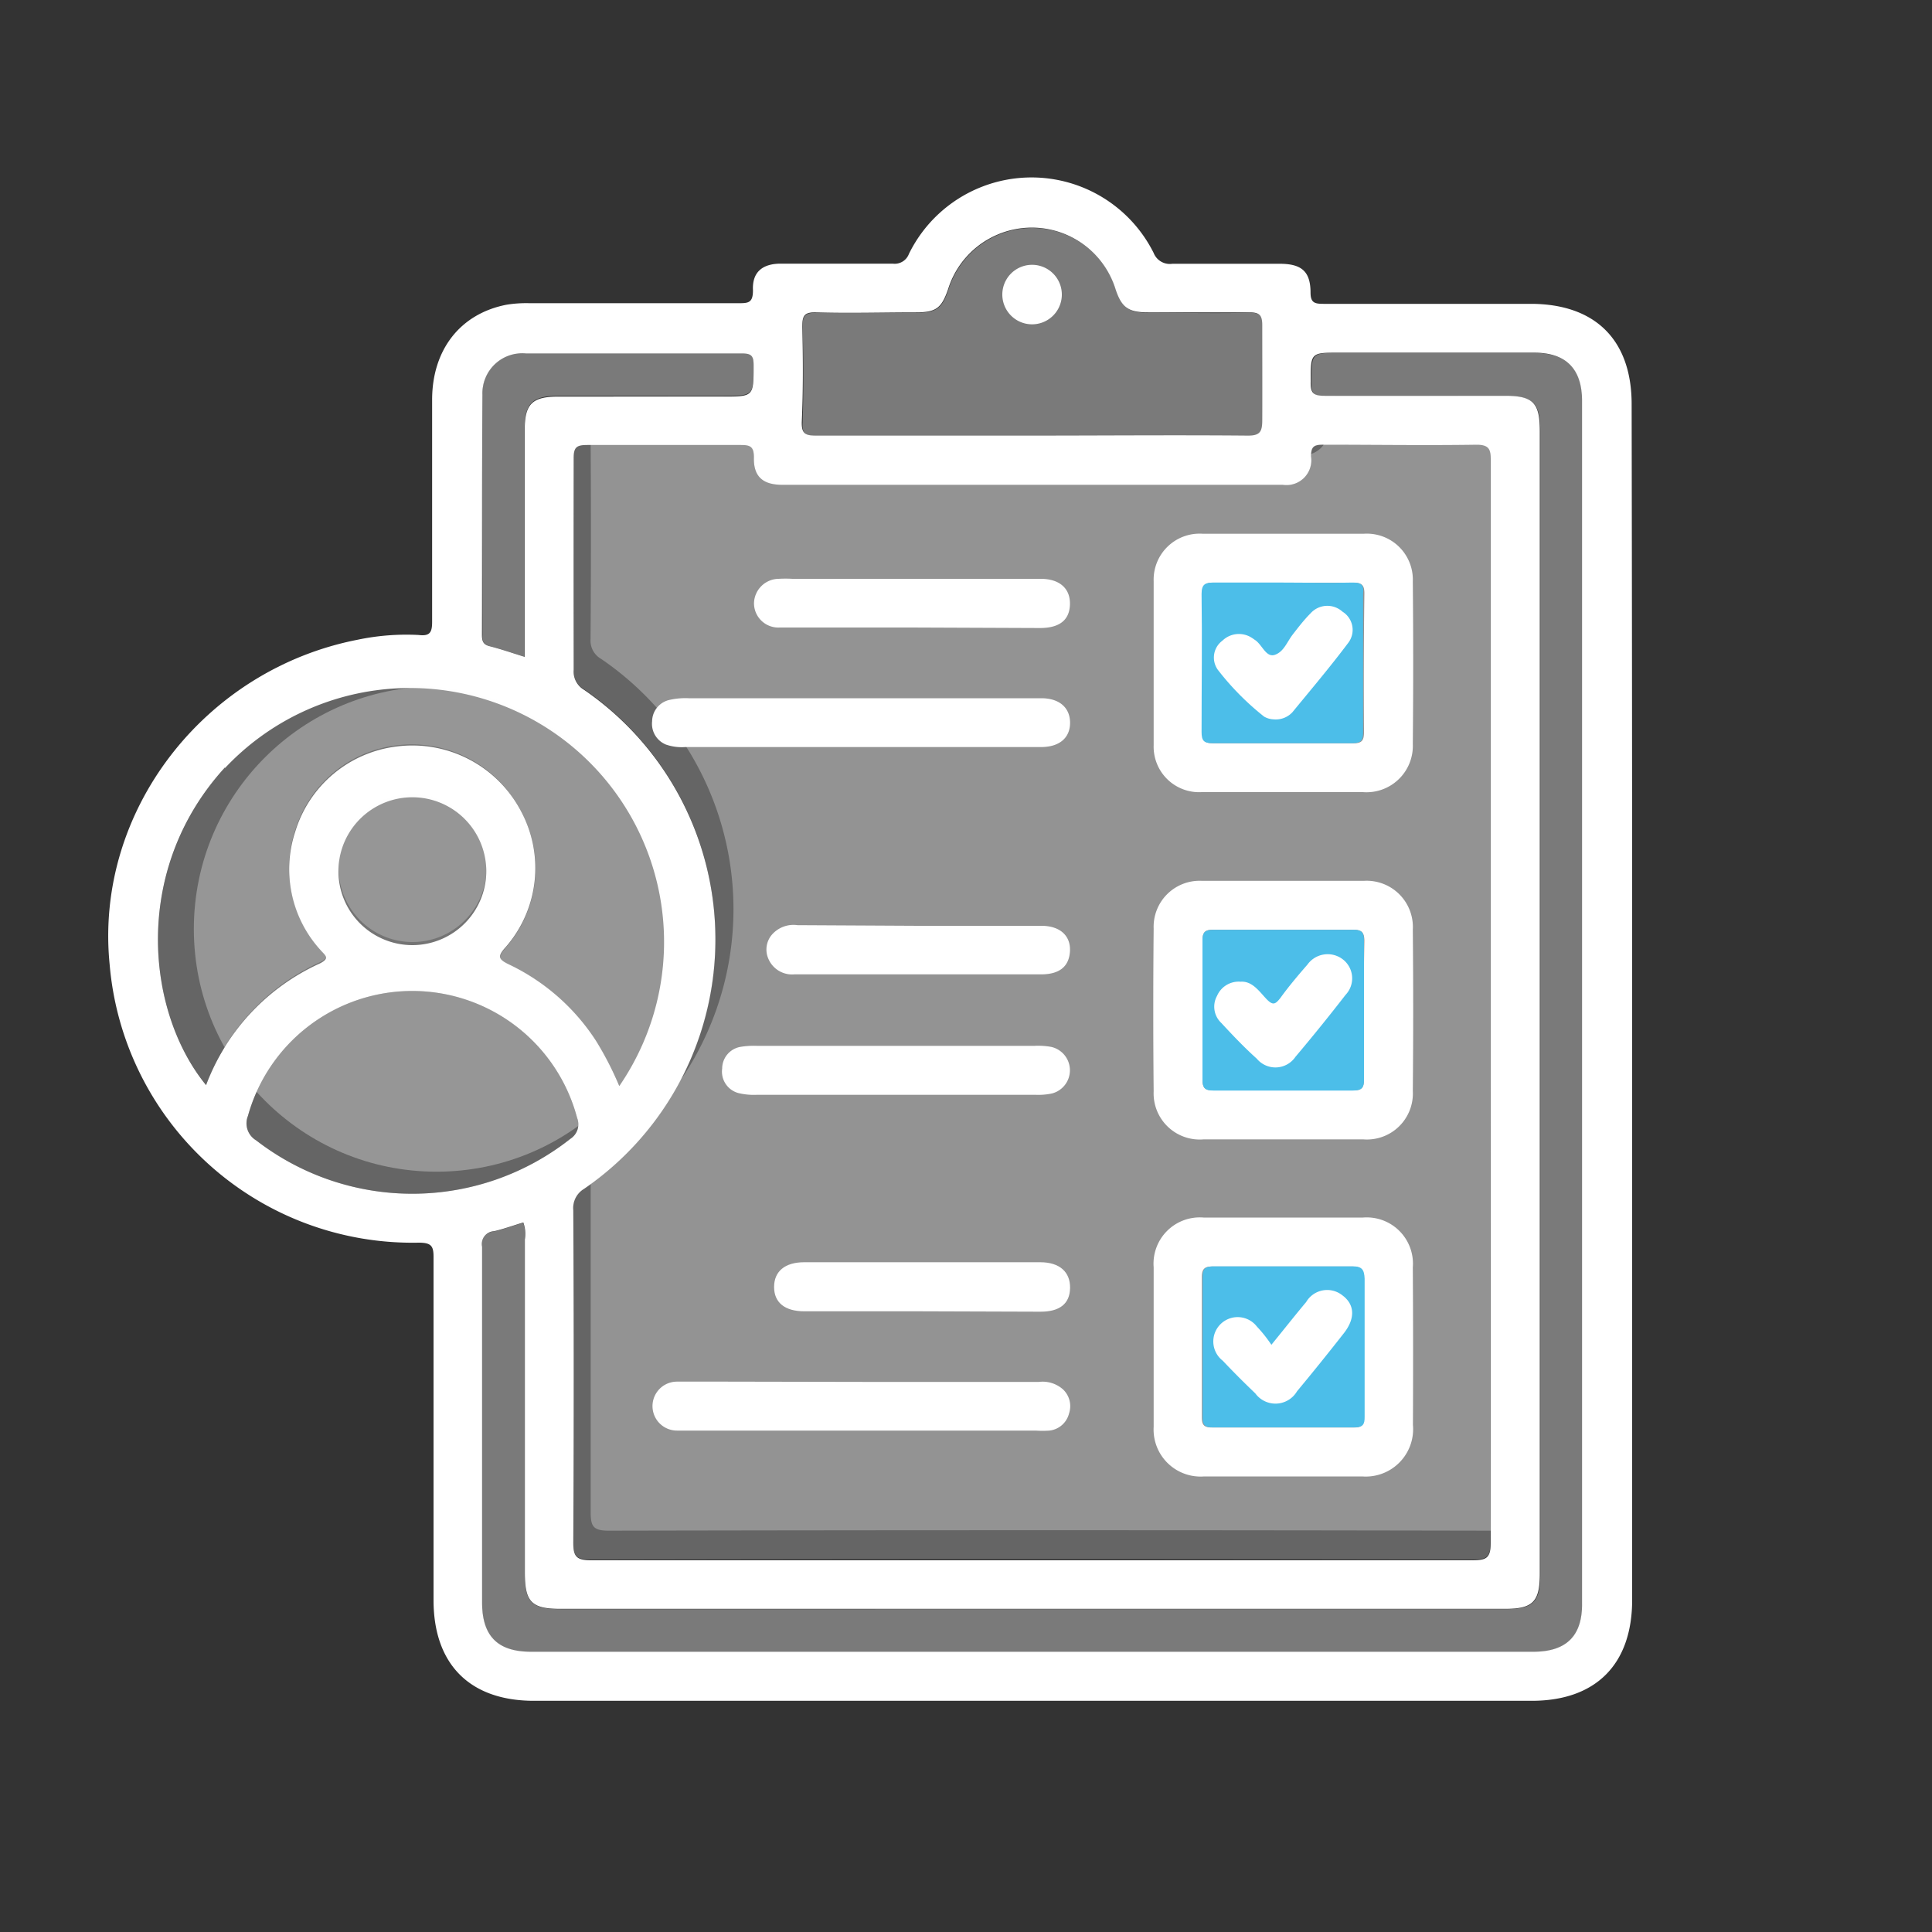 <svg id="Capa_1" data-name="Capa 1" xmlns="http://www.w3.org/2000/svg" viewBox="0 0 150 150"><rect x="0" y="0" width="150" height="150" fill="#333333" stroke="none"/><defs><style>.cls-1,.cls-3,.cls-6{fill:#fefefe;}.cls-1{opacity:0.35;}.cls-2,.cls-5{fill:#fff;}.cls-3{opacity:0.25;}.cls-4{fill:#00a3e0;}.cls-5{opacity:0.32;}.cls-6{opacity:0.3;}</style></defs><title>Mesa de trabajo 1</title><path class="cls-1" d="M63.42,33.85c5.55,0,11.11,0,16.67,0s11.19,0,16.79,0c1,0,1.17-.29,1.15-1.19-.06-2.46,0-4.92,0-7.38,0-.77-.17-1-1-1-2.62.06-5.24,0-7.86,0-1.56,0-2-.36-2.53-1.8a6.81,6.81,0,0,0-13,0c-.5,1.48-.93,1.8-2.51,1.8-2.58,0-5.16.05-7.74,0-.94,0-1.09.28-1.07,1.13.06,2.46.07,4.92,0,7.38C62.25,33.73,62.58,33.85,63.42,33.85Z"/><path class="cls-2" d="M126.68,31.38c0-5-2.84-7.79-7.84-7.79-5.36,0-10.73,0-16.09,0-.67,0-1-.08-1-.87,0-1.65-.7-2.24-2.39-2.24-2.78,0-5.56,0-8.34,0a1.35,1.35,0,0,1-1.45-.84,10.6,10.6,0,0,0-19,.07,1.18,1.18,0,0,1-1.26.76c-2.89,0-5.79,0-8.69,0-1.45,0-2.23.68-2.16,2.07,0,1-.38,1-1.16,1-5.4,0-10.81,0-16.21,0a9.46,9.46,0,0,0-1.77.12c-3.58.7-5.76,3.48-5.77,7.36q0,8.64,0,17.28c0,.83-.2,1.1-1.05,1a18.44,18.44,0,0,0-4.74.37C15.84,52,7.34,63,8.51,74.85a23.6,23.6,0,0,0,24,21.63c1,0,1.16.28,1.15,1.17q0,13.29,0,26.58c0,5,2.83,7.82,7.8,7.82h77.46c5,0,7.8-2.85,7.8-7.84q0-23.17,0-46.36T126.68,31.38Zm-64.39-6c0-.85.13-1.15,1.07-1.13,2.58.08,5.16,0,7.74,0,1.58,0,2-.32,2.51-1.8a6.81,6.81,0,0,1,13,0c.48,1.44,1,1.8,2.53,1.8,2.62,0,5.24,0,7.86,0,.8,0,1,.23,1,1,0,2.46,0,4.92,0,7.38,0,.9-.18,1.2-1.15,1.19-5.6-.05-11.2,0-16.79,0s-11.12,0-16.67,0c-.84,0-1.17-.12-1.14-1.07C62.36,30.32,62.35,27.86,62.29,25.4ZM60.73,37.64H99.59a1.93,1.93,0,0,0,2.2-2.2c0-.73.19-.92.93-.91,4,0,8,.06,11.92,0,1,0,1.1.38,1.1,1.21q0,21.11,0,42.2c0,13.94,0,27.89,0,41.83,0,1.2-.34,1.37-1.43,1.37q-34.22,0-68.42,0c-1.19,0-1.39-.34-1.38-1.44q.06-12.89,0-25.75a1.73,1.73,0,0,1,.84-1.65,23.5,23.5,0,0,0,0-38.74A1.64,1.64,0,0,1,44.54,52q0-8.22,0-16.45c0-.86.26-1,1.07-1,4,0,7.95,0,11.92,0,.73,0,1,.13,1,.95C58.49,37,59.23,37.64,60.73,37.64Zm-23.27-7a3.09,3.09,0,0,1,3.38-3.2c5.59,0,11.19,0,16.79,0,.78,0,.88.26.88.95,0,2.4,0,2.4-2.39,2.4H43.38c-2.06,0-2.64.56-2.64,2.59,0,5.44,0,10.88,0,16.32V51c-1-.31-1.86-.61-2.73-.83-.5-.13-.59-.4-.59-.85C37.44,43.08,37.41,36.85,37.46,30.61Zm-20,29A19.72,19.72,0,0,1,48.08,84.32a25.1,25.1,0,0,0-1.8-3.5,16.49,16.49,0,0,0-6.7-5.91c-.89-.42-1-.63-.3-1.4A9.33,9.33,0,0,0,40.46,63a9.52,9.52,0,0,0-9.6-5.05,9.42,9.42,0,0,0-7.94,6.63,9.31,9.31,0,0,0,2,9.22c.33.38.72.59-.08,1A16.85,16.85,0,0,0,16,84.25C11.36,78.58,10.19,67.54,17.47,59.58Zm20.29,7.76a5.74,5.74,0,1,1-11.47,0,5.74,5.74,0,0,1,11.47,0ZM19.89,88.54a1.54,1.54,0,0,1-.64-1.9,13.24,13.24,0,0,1,25.56.16,1.34,1.34,0,0,1-.53,1.62A19.8,19.8,0,0,1,19.89,88.54Zm99.17,39.7H41.22c-2.57,0-3.78-1.2-3.79-3.79,0-9.22,0-18.43,0-27.65a1,1,0,0,1,.93-1.21c.77-.18,1.51-.45,2.27-.68a2.62,2.62,0,0,1,.12,1.32q0,12.93,0,25.86c0,2.3.52,2.82,2.78,2.82h73.3c2.19,0,2.72-.54,2.72-2.75V33.49c0-2.23-.52-2.76-2.7-2.76-4.65,0-9.3,0-14,0-.92,0-1.11-.24-1.09-1.11,0-2.24,0-2.24,2.2-2.24h15.14c2.48,0,3.73,1.25,3.73,3.74v93.32C122.87,127,121.62,128.24,119.06,128.24Z"/><path class="cls-1" d="M119.14,27.4H104c-2.19,0-2.15,0-2.2,2.24,0,.87.17,1.13,1.09,1.11,4.65-.05,9.3,0,14,0,2.18,0,2.7.53,2.7,2.76v88.67c0,2.21-.53,2.75-2.72,2.75H43.52c-2.26,0-2.78-.52-2.78-2.82q0-12.93,0-25.86a2.62,2.62,0,0,0-.12-1.32c-.76.23-1.5.5-2.27.68a1,1,0,0,0-.93,1.21c0,9.22,0,18.43,0,27.65,0,2.59,1.22,3.79,3.79,3.79h77.84c2.56,0,3.81-1.23,3.81-3.78V31.14C122.87,28.65,121.62,27.41,119.14,27.4Z"/><path class="cls-1" d="M38,50.16c.87.22,1.73.52,2.73.83V49.64c0-5.44,0-10.88,0-16.32,0-2,.58-2.59,2.64-2.59H56.12c2.41,0,2.38,0,2.39-2.4,0-.69-.1-1-.88-.95-5.6,0-11.2,0-16.79,0a3.09,3.09,0,0,0-3.38,3.2c-.05,6.24,0,12.47,0,18.7C37.42,49.76,37.51,50,38,50.16Z"/><path class="cls-3" d="M44.81,86.8a13.24,13.24,0,0,0-25.56-.16,1.54,1.54,0,0,0,.64,1.9,19.8,19.8,0,0,0,24.39-.12A1.34,1.34,0,0,0,44.81,86.8Z"/><path class="cls-3" d="M48.08,84.32A19.72,19.72,0,0,0,17.47,59.58c-7.28,8-6.11,19-1.46,24.67a16.85,16.85,0,0,1,8.82-9.54c.8-.37.41-.58.08-1a9.31,9.31,0,0,1-2-9.22,9.42,9.42,0,0,1,7.94-6.63A9.52,9.52,0,0,1,40.46,63a9.33,9.33,0,0,1-1.18,10.56c-.66.77-.59,1,.3,1.4a16.49,16.49,0,0,1,6.7,5.91A25.1,25.1,0,0,1,48.08,84.32Z"/><path class="cls-3" d="M32.07,61.66a5.68,5.68,0,0,0-5.78,5.69,5.74,5.74,0,1,0,5.78-5.69Z"/><path class="cls-3" d="M115.73,77.92q0-21.11,0-42.2c0-.83-.07-1.23-1.1-1.21-4,.08-8,.05-11.92,0-.74,0-.92.18-.93.91a1.93,1.93,0,0,1-2.2,2.2H60.73c-1.5,0-2.24-.69-2.21-2.16,0-.82-.27-1-1-.95-4,0-8,0-11.92,0-.81,0-1.07.16-1.07,1q.06,8.24,0,16.45a1.64,1.64,0,0,0,.81,1.55,23.5,23.5,0,0,1,0,38.74,1.73,1.73,0,0,0-.84,1.65q0,12.87,0,25.75c0,1.1.19,1.44,1.38,1.44q34.22-.07,68.42,0c1.09,0,1.43-.17,1.43-1.37C115.71,105.81,115.73,91.86,115.73,77.92Z"/><path class="cls-2" d="M109.69,98.4a3.59,3.59,0,0,0-3.86-3.87c-2.07,0-4.13,0-6.2,0s-4.13,0-6.19,0a3.59,3.59,0,0,0-3.87,3.86c0,4.13,0,8.26,0,12.39a3.65,3.65,0,0,0,3.92,3.85q6.14,0,12.27,0a3.68,3.68,0,0,0,3.94-4Q109.73,104.54,109.69,98.4Zm-3.8,6.25c0,1.79,0,3.57,0,5.36,0,.61-.15.83-.79.82q-5.49,0-11,0c-.66,0-.79-.23-.79-.83,0-3.61,0-7.22,0-10.84,0-.73.29-.84.91-.83,3.58,0,7.15,0,10.72,0,.77,0,.93.27.91,1C105.86,101.08,105.89,102.86,105.89,104.65Z"/><path class="cls-4" d="M105,98.32c-3.57,0-7.14,0-10.72,0-.62,0-.92.1-.91.83,0,3.62,0,7.23,0,10.84,0,.6.13.84.79.83q5.47,0,11,0c.64,0,.8-.21.79-.82,0-1.79,0-3.57,0-5.36s0-3.57,0-5.36C105.92,98.59,105.76,98.31,105,98.32Z"/><path class="cls-2" d="M109.69,45.14a3.57,3.57,0,0,0-3.8-3.7q-6.26,0-12.51,0a3.57,3.57,0,0,0-3.81,3.68c0,4.25,0,8.5,0,12.75A3.53,3.53,0,0,0,93.3,61.5c2.11,0,4.21,0,6.32,0s4.13,0,6.19,0a3.6,3.6,0,0,0,3.88-3.74Q109.75,51.46,109.69,45.14ZM105.9,56.83c0,.65-.15.89-.85.88q-5.42,0-10.83,0c-.69,0-.87-.2-.86-.87,0-3.57,0-7.15,0-10.72,0-.8.3-.9,1-.88,1.78,0,3.57,0,5.35,0s3.58,0,5.36,0c.69,0,.87.21.86.88Q105.86,51.47,105.9,56.83Z"/><path class="cls-4" d="M105,45.23c-1.78.05-3.57,0-5.36,0s-3.57,0-5.35,0c-.68,0-1,.08-1,.88.05,3.57,0,7.15,0,10.72,0,.67.17.88.86.87q5.41,0,10.83,0c.7,0,.86-.23.85-.88q0-5.37,0-10.72C105.91,45.44,105.73,45.22,105,45.23Z"/><path class="cls-2" d="M109.69,72.18a3.59,3.59,0,0,0-3.83-3.79q-6.26,0-12.51,0a3.57,3.57,0,0,0-3.78,3.71q-.06,6.32,0,12.63a3.58,3.58,0,0,0,3.88,3.73c2.07,0,4.13,0,6.2,0s4.13,0,6.19,0a3.57,3.57,0,0,0,3.85-3.76Q109.75,78.44,109.69,72.18Zm-3.79,11.6c0,.67-.17.88-.86.88q-5.42,0-10.83,0c-.7,0-.86-.24-.85-.89q0-5.35,0-10.71c0-.67.17-.89.86-.88,1.82,0,3.65,0,5.48,0s3.49,0,5.23,0c.67,0,1,.07,1,.88C105.86,76.64,105.87,80.21,105.9,83.78Z"/><path class="cls-4" d="M104.93,72.19c-1.74,0-3.49,0-5.23,0s-3.66,0-5.48,0c-.69,0-.87.21-.86.88q0,5.35,0,10.71c0,.65.15.9.85.89q5.42,0,10.83,0c.69,0,.87-.21.86-.88,0-3.57,0-7.14,0-10.71C105.92,72.26,105.6,72.17,104.93,72.19Z"/><path class="cls-2" d="M67,107.29H80.67a2.38,2.38,0,0,1,1.87.59,1.79,1.79,0,0,1,.46,1.86,1.77,1.77,0,0,1-1.52,1.33,7.61,7.61,0,0,1-1.07,0q-13.57,0-27.14,0c-.24,0-.48,0-.71,0a1.9,1.9,0,1,1,0-3.8c1.3,0,2.62,0,3.92,0Z"/><path class="cls-2" d="M66.79,58H53.22a3.76,3.76,0,0,1-1.51-.19A1.74,1.74,0,0,1,50.63,56a1.72,1.72,0,0,1,1.31-1.65,5.56,5.56,0,0,1,1.53-.14H80.84c1.43,0,2.24.75,2.24,1.91S82.26,58,80.83,58C76.15,58,71.47,58,66.79,58Z"/><path class="cls-2" d="M69.46,85H58.76a5.08,5.08,0,0,1-1.41-.13,1.72,1.72,0,0,1-1.28-1.91,1.71,1.71,0,0,1,1.41-1.68,6.27,6.27,0,0,1,1.3-.08q10.77,0,21.53,0a5.62,5.62,0,0,1,1.3.08,1.86,1.86,0,0,1,.09,3.61,5,5,0,0,1-1.29.11Z"/><path class="cls-2" d="M70.77,48.72c-3.41,0-6.82,0-10.23,0a1.89,1.89,0,0,1-2-1.89,1.94,1.94,0,0,1,1.91-1.89,9.55,9.55,0,0,1,1.07,0H77.1c1.23,0,2.46,0,3.69,0,1.5,0,2.32.77,2.28,2s-.84,1.81-2.3,1.82Z"/><path class="cls-2" d="M71.33,71.88c3.17,0,6.35,0,9.52,0,1.48,0,2.3.8,2.22,2s-.86,1.77-2.25,1.77c-3.48,0-7,0-10.46,0H61.67a2,2,0,0,1-2-1.18,1.78,1.78,0,0,1,.25-1.89,2.23,2.23,0,0,1,2-.75Z"/><path class="cls-2" d="M71.62,101.81H62.46c-1.53,0-2.36-.68-2.36-1.89S60.94,98,62.44,98q9.16,0,18.33,0c1.49,0,2.33.75,2.31,2s-.84,1.84-2.29,1.84Z"/><path class="cls-2" d="M80.13,20.56a2.31,2.31,0,0,1,0,4.62,2.31,2.31,0,0,1,0-4.62Z"/><path class="cls-2" d="M98.71,104.41c1.05-1.29,1.86-2.32,2.7-3.32a1.89,1.89,0,0,1,2.8-.53c1,.73,1,1.82.15,2.92q-1.8,2.3-3.66,4.54a1.94,1.94,0,0,1-3.24.16c-.86-.82-1.7-1.66-2.52-2.53A1.89,1.89,0,1,1,97.59,103,10.67,10.67,0,0,1,98.71,104.41Z"/><path class="cls-2" d="M98.87,55.85a1.61,1.61,0,0,1-.72-.21A20.9,20.9,0,0,1,94.55,52a1.63,1.63,0,0,1,.36-2.26,1.84,1.84,0,0,1,2.2-.27,3.13,3.13,0,0,1,.3.2c.58.35.87,1.41,1.57,1.17s.94-1,1.39-1.58.88-1.14,1.38-1.64a1.75,1.75,0,0,1,2.48-.13,1.66,1.66,0,0,1,.44,2.43c-1.38,1.84-2.87,3.6-4.33,5.38A1.77,1.77,0,0,1,98.87,55.85Z"/><path class="cls-2" d="M96.32,76.22c.86-.06,1.38.66,1.93,1.26s.74.54,1.16,0c.65-.9,1.37-1.75,2.1-2.59a1.93,1.93,0,0,1,2.74-.41,1.86,1.86,0,0,1,.22,2.76q-1.89,2.44-3.89,4.81a1.88,1.88,0,0,1-3,.15c-1-.9-1.88-1.83-2.77-2.79a1.73,1.73,0,0,1-.32-2.09A1.83,1.83,0,0,1,96.32,76.22Z"/><circle class="cls-5" cx="33.89" cy="72.13" r="18.84"/><path class="cls-6" d="M117.05,75.6q0-21.09,0-42.19c0-.83-.07-1.23-1.1-1.21-4,.08-7.95,0-11.92,0-.73,0-.91.18-.92.92a1.94,1.94,0,0,1-2.21,2.2H62.06c-1.51,0-2.25-.69-2.22-2.16,0-.83-.27-1-1-1q-6,0-11.92,0c-.81,0-1.07.17-1.07,1q.06,8.22,0,16.45a1.63,1.63,0,0,0,.81,1.54A23.51,23.51,0,0,1,46.7,90a1.75,1.75,0,0,0-.84,1.65c0,8.58,0,17.16,0,25.74,0,1.11.19,1.45,1.39,1.45q34.2-.07,68.41,0c1.09,0,1.44-.17,1.43-1.37C117,103.49,117.05,89.55,117.05,75.6Z"/></svg>